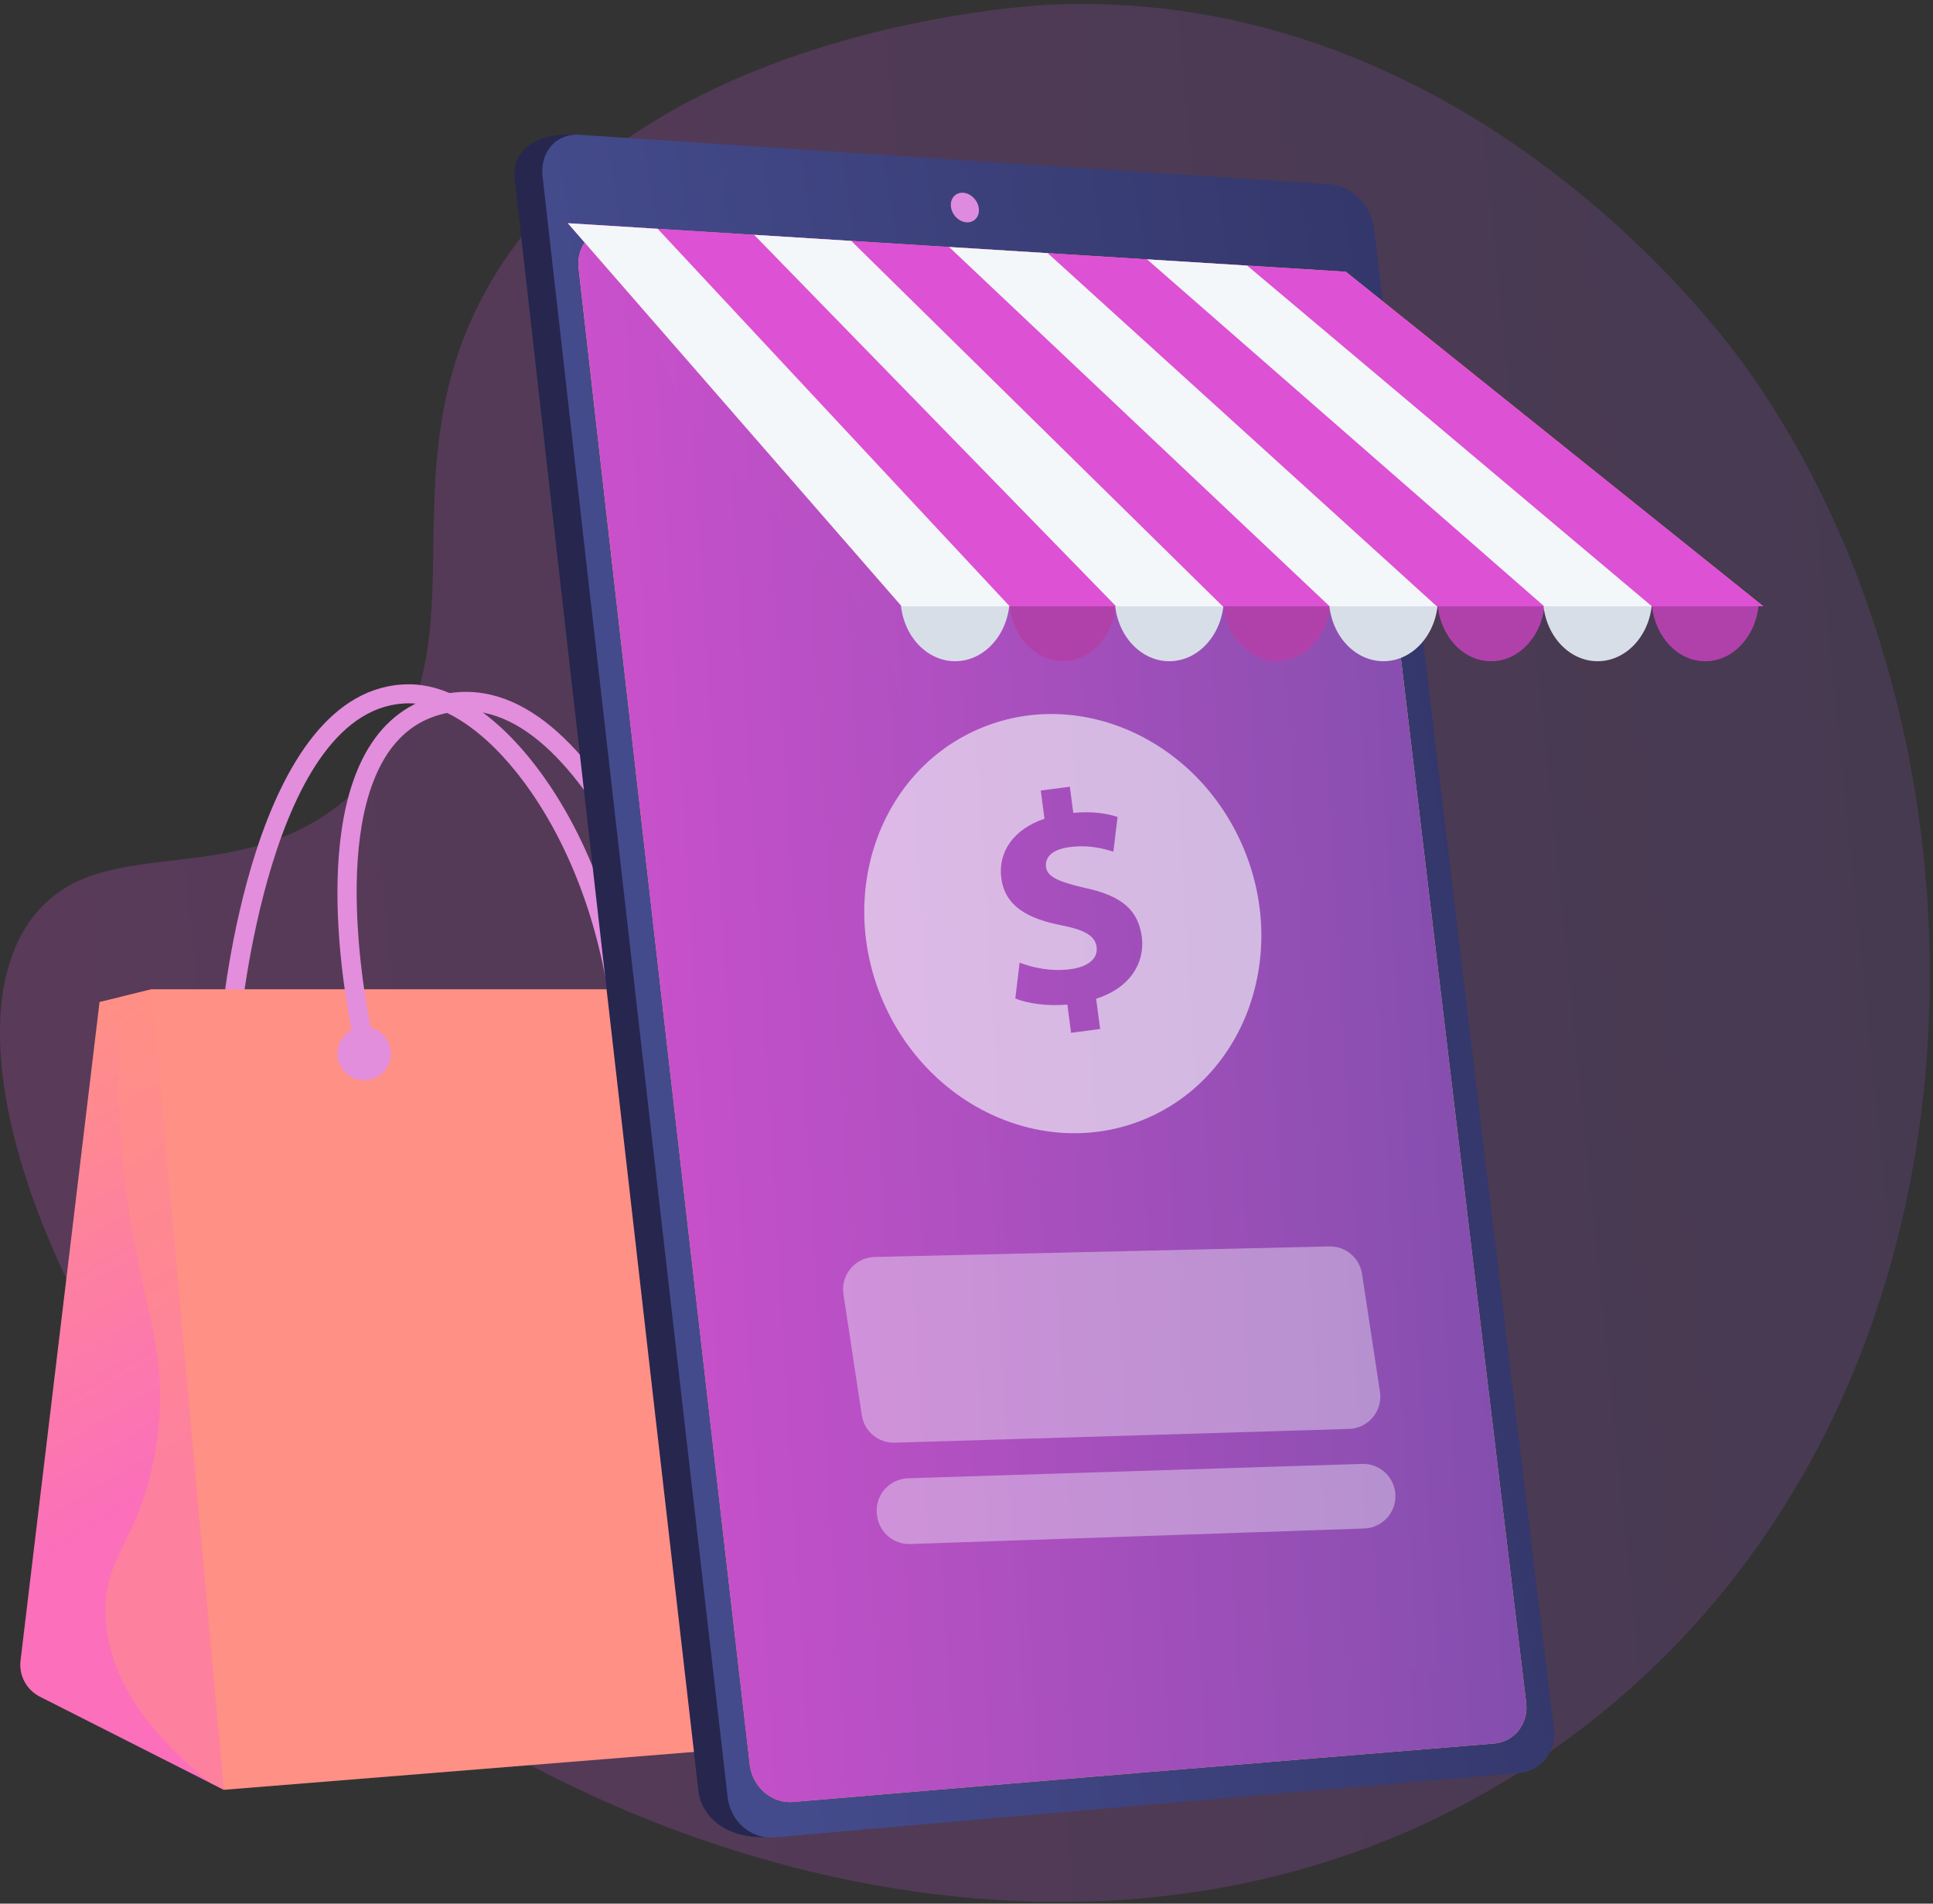 <svg width="455" height="448" viewBox="0 0 455 448" fill="none" xmlns="http://www.w3.org/2000/svg">
<rect x="0" y="0" width="455" height="448" fill="#333333" stroke="none"/>
<path opacity="0.5" d="M410.147 85.314C403.221 75.813 343.927 -2.767 247.815 1.061C243.012 1.251 149.276 6.213 114.703 67.811C89.128 113.376 116.205 153.802 85.005 184.846C57.811 211.897 24.408 193.992 7.702 215.866C-17.747 249.186 22.773 339.176 85.047 389.364C149.341 441.184 272.345 479.202 367.955 410.064C475.282 332.44 474.199 173.176 410.147 85.314Z" fill="url(#paint0_linear_1457_20396)" fill-opacity="0.5"/>
<g style="mix-blend-mode:soft-light">
<g style="mix-blend-mode:soft-light">
<path d="M110.941 284.066C102.012 284.058 93.092 283.47 84.239 282.306L84.343 281.519C141.73 289.008 178.597 270.215 182.631 268.037C162.461 236.605 176.718 190.359 176.865 189.897L177.622 190.136C177.476 190.598 163.224 236.845 183.529 267.963L183.757 268.313L183.395 268.523C183.069 268.705 155.985 284.066 110.941 284.066Z" fill="white"/>
</g>
</g>
<path d="M146.387 243.902C145.829 243.901 145.292 243.692 144.879 243.317C144.467 242.941 144.209 242.426 144.156 241.87C142.19 221.243 135.464 201.642 125.217 186.683C116.14 173.429 105.335 165.52 96.306 165.52H96.278C63.392 165.584 56.512 241.086 56.446 241.857C56.381 242.439 56.091 242.972 55.638 243.343C55.185 243.713 54.606 243.893 54.023 243.843C53.44 243.793 52.899 243.518 52.516 243.075C52.133 242.633 51.938 242.058 51.973 241.474C52.254 238.198 59.295 161.11 96.268 161.041H96.307C106.977 161.041 118.861 169.463 128.925 184.157C139.592 199.734 146.59 220.083 148.627 241.454C148.656 241.748 148.627 242.046 148.541 242.328C148.455 242.611 148.314 242.874 148.126 243.103C147.938 243.331 147.707 243.52 147.446 243.659C147.185 243.797 146.899 243.883 146.605 243.912C146.532 243.905 146.459 243.902 146.387 243.902Z" fill="url(#paint1_linear_1457_20396)"/>
<path d="M9.384 399.293L52.675 421.21L78.913 340.72L35.686 232.805L23.431 235.809L4.835 390.778C4.627 392.493 4.952 394.23 5.766 395.753C6.579 397.277 7.843 398.513 9.384 399.293Z" fill="url(#paint2_linear_1457_20396)"/>
<path style="mix-blend-mode:multiply" opacity="0.52" d="M78.914 340.72L35.687 232.805L28.459 234.584C27.634 246.202 27.674 257.865 28.579 269.477C31.475 306.215 41.097 316.439 36.442 342.069C32.566 363.38 24.102 366.273 24.84 380.612C25.646 396.227 36.538 409.304 49.488 419.586L52.682 421.203L78.914 340.72Z" fill="url(#paint3_linear_1457_20396)"/>
<path d="M35.687 232.811H197.1L250.52 405.269L52.676 421.21L35.687 232.811Z" fill="url(#paint4_linear_1457_20396)"/>
<path d="M85.689 247.592C85.182 247.593 84.69 247.422 84.293 247.108C83.895 246.793 83.616 246.353 83.501 245.859C83.042 243.903 72.437 197.698 87.39 175.014C91.675 168.516 97.664 164.547 105.187 163.22C143.847 156.408 167.641 239.431 168.635 242.97C168.724 243.256 168.754 243.557 168.724 243.856C168.695 244.154 168.606 244.444 168.462 244.707C168.319 244.97 168.124 245.202 167.89 245.389C167.655 245.576 167.386 245.714 167.097 245.795C166.808 245.877 166.506 245.899 166.209 245.861C165.911 245.824 165.624 245.727 165.364 245.577C165.105 245.427 164.878 245.226 164.697 244.987C164.517 244.747 164.386 244.474 164.312 244.183C164.08 243.364 140.652 161.518 105.966 167.641C99.618 168.762 94.768 171.982 91.139 177.486C77.238 198.568 87.765 244.374 87.873 244.834C88.009 245.414 87.909 246.024 87.594 246.53C87.281 247.036 86.779 247.397 86.199 247.533C86.032 247.572 85.861 247.592 85.689 247.592Z" fill="url(#paint5_linear_1457_20396)"/>
<g style="mix-blend-mode:multiply" opacity="0.3">
<path style="mix-blend-mode:multiply" opacity="0.3" d="M197.1 232.805H117.024C113.074 236.822 110.271 241.451 110.003 246.646C108.745 271.054 164.838 279.061 170.249 312.499C174.151 336.624 150.139 364.46 128.714 376.86C106.14 389.926 90.844 383.31 75.577 397.816C68.87 404.19 64.785 412.159 62.355 420.422L250.52 405.261L197.1 232.805Z" fill="url(#paint6_linear_1457_20396)"/>
</g>
<path d="M91.903 248.952C92.458 245.531 90.136 242.308 86.715 241.753C83.295 241.198 80.072 243.521 79.517 246.941C78.962 250.361 81.284 253.584 84.705 254.139C88.125 254.695 91.348 252.372 91.903 248.952Z" fill="url(#paint7_linear_1457_20396)"/>
<path d="M174.649 247.578C175.204 244.148 172.872 240.918 169.442 240.363C166.011 239.809 162.781 242.14 162.227 245.571C161.672 249.001 164.004 252.231 167.434 252.786C170.864 253.34 174.095 251.009 174.649 247.578Z" fill="url(#paint8_linear_1457_20396)"/>
<path d="M315.61 53.919C329.631 172.412 343.651 289.674 357.671 405.705C358.301 410.908 354.707 415.507 349.678 415.937C293.326 421.283 236.977 426.743 180.631 432.318C170.579 432.81 165.059 427.189 164.413 421.567C149.982 296.314 135.551 169.751 121.119 41.877C120.464 36.134 125.337 31.198 135.389 31.689C192.016 35.73 248.642 39.717 305.265 43.648C310.33 43.982 314.98 48.6 315.61 53.919Z" fill="#26264F"/>
<path d="M323.435 53.673C337.545 172.69 351.654 290.455 365.762 406.966C366.396 412.185 362.781 416.813 357.719 417.244C299.207 422.2 240.696 427.254 182.185 432.405C176.846 432.88 171.938 428.65 171.288 423C156.763 297.174 142.238 170.022 127.713 41.543C127.058 35.775 130.932 31.349 136.308 31.714C195.213 35.646 254.117 39.528 313.022 43.361C318.123 43.699 322.803 48.333 323.435 53.673Z" fill="url(#paint9_linear_1457_20396)"/>
<path d="M320.037 73.143C333.104 183.412 346.172 292.605 359.241 400.723C359.832 405.61 356.456 409.925 351.725 410.31C296.698 414.809 241.671 419.396 186.644 424.07C181.672 424.496 177.102 420.537 176.488 415.288C163.055 299.069 149.627 181.717 136.206 63.23C135.598 57.869 139.2 53.721 144.203 54.017C199.572 57.241 254.942 60.431 310.311 63.588C315.075 63.856 319.447 68.171 320.037 73.143Z" fill="url(#paint10_linear_1457_20396)"/>
<path d="M320.037 73.143C333.104 183.412 346.172 292.605 359.241 400.723C359.832 405.61 356.456 409.925 351.725 410.31C296.698 414.809 241.671 419.396 186.644 424.07C181.672 424.496 177.102 420.537 176.488 415.288C163.055 299.069 149.627 181.717 136.206 63.23C135.598 57.869 139.2 53.721 144.203 54.017C199.572 57.241 254.942 60.431 310.311 63.588C315.075 63.856 319.447 68.171 320.037 73.143Z" fill="url(#paint11_linear_1457_20396)"/>
<g style="mix-blend-mode:multiply" opacity="0.35">
<path d="M310.317 63.584C255.603 60.465 200.889 57.313 146.175 54.127C148.016 64.866 151.247 75.32 155.787 85.224C173.937 124.599 200.599 126.766 211.029 161.07C221.775 196.42 197.541 207.482 209.379 239.398C222.227 274.031 253.739 269.018 270.392 307.006C284.747 339.75 266.267 354.717 281.111 374.616C297.381 396.425 327.478 389.032 358.72 396.418C345.826 289.707 332.932 181.949 320.036 73.144C319.447 68.171 315.074 63.856 310.317 63.584Z" fill="url(#paint12_linear_1457_20396)"/>
</g>
<path d="M230.402 49.049C230.625 50.967 229.335 52.435 227.524 52.325C225.712 52.215 224.057 50.568 223.835 48.641C223.612 46.715 224.903 45.244 226.716 45.365C228.529 45.486 230.179 47.129 230.402 49.049Z" fill="#DE8BDF"/>
<path d="M250.167 155.609C257.162 155.609 262.832 148.92 262.832 140.669C262.832 132.418 257.162 125.729 250.167 125.729C243.173 125.729 237.503 132.418 237.503 140.669C237.503 148.92 243.173 155.609 250.167 155.609Z" fill="#DD51D4"/>
<path d="M250.167 155.609C257.162 155.609 262.832 148.92 262.832 140.669C262.832 132.418 257.162 125.729 250.167 125.729C243.173 125.729 237.503 132.418 237.503 140.669C237.503 148.92 243.173 155.609 250.167 155.609Z" fill="black" fill-opacity="0.2"/>
<path d="M300.578 155.609C307.571 155.609 313.241 148.92 313.241 140.669C313.241 132.418 307.571 125.729 300.578 125.729C293.584 125.729 287.915 132.418 287.915 140.669C287.915 148.92 293.584 155.609 300.578 155.609Z" fill="#DD51D4"/>
<path d="M300.578 155.609C307.571 155.609 313.241 148.92 313.241 140.669C313.241 132.418 307.571 125.729 300.578 125.729C293.584 125.729 287.915 132.418 287.915 140.669C287.915 148.92 293.584 155.609 300.578 155.609Z" fill="black" fill-opacity="0.2"/>
<path d="M275.232 155.609C282.326 155.609 288.077 148.92 288.077 140.669C288.077 132.418 282.326 125.729 275.232 125.729C268.138 125.729 262.388 132.418 262.388 140.669C262.388 148.92 268.138 155.609 275.232 155.609Z" fill="#D8DEE8"/>
<path d="M350.988 155.609C357.982 155.609 363.652 148.92 363.652 140.669C363.652 132.418 357.982 125.729 350.988 125.729C343.993 125.729 338.323 132.418 338.323 140.669C338.323 148.92 343.993 155.609 350.988 155.609Z" fill="#DD51D4"/>
<path d="M350.988 155.609C357.982 155.609 363.652 148.92 363.652 140.669C363.652 132.418 357.982 125.729 350.988 125.729C343.993 125.729 338.323 132.418 338.323 140.669C338.323 148.92 343.993 155.609 350.988 155.609Z" fill="black" fill-opacity="0.2"/>
<path d="M325.644 155.609C332.737 155.609 338.488 148.92 338.488 140.669C338.488 132.418 332.737 125.729 325.644 125.729C318.55 125.729 312.799 132.418 312.799 140.669C312.799 148.92 318.55 155.609 325.644 155.609Z" fill="#D8DEE8"/>
<path d="M376.053 155.609C383.147 155.609 388.897 148.92 388.897 140.669C388.897 132.418 383.147 125.729 376.053 125.729C368.959 125.729 363.208 132.418 363.208 140.669C363.208 148.92 368.959 155.609 376.053 155.609Z" fill="#D8DEE8"/>
<path d="M224.823 155.609C231.917 155.609 237.668 148.92 237.668 140.669C237.668 132.418 231.917 125.729 224.823 125.729C217.729 125.729 211.979 132.418 211.979 140.669C211.979 148.92 217.729 155.609 224.823 155.609Z" fill="#D8DEE8"/>
<path d="M133.67 52.535L212.253 142.692H415.079L316.797 63.953L133.67 52.535Z" fill="url(#paint13_linear_1457_20396)"/>
<path d="M133.67 52.535L212.253 142.692H415.079L316.797 63.953L133.67 52.535Z" fill="#DD51D4"/>
<path d="M133.67 52.535L212.253 142.692H237.668L154.809 53.852L133.67 52.535Z" fill="#F4F7FA"/>
<path d="M177.506 55.267L262.712 142.692H287.815L200.371 56.694L177.506 55.267Z" fill="#F4F7FA"/>
<path d="M223.407 58.129L312.979 142.692H338.205L246.615 59.577L223.407 58.129Z" fill="#F4F7FA"/>
<path d="M293.567 62.505L270.001 61.035L363.49 142.692H388.839L293.567 62.505Z" fill="#F4F7FA"/>
<path d="M388.863 142.692C389.702 149.985 394.987 155.611 401.397 155.611C407.807 155.611 413.093 149.985 413.932 142.692H388.863Z" fill="#DD51D4"/>
<path d="M388.863 142.692C389.702 149.985 394.987 155.611 401.397 155.611C407.807 155.611 413.093 149.985 413.932 142.692H388.863Z" fill="black" fill-opacity="0.2"/>
<path opacity="0.63" d="M292.463 199.013C281.487 173.733 253.665 161.455 230.307 171.591C206.948 181.726 196.905 210.436 207.874 235.718C218.843 260.999 246.672 273.274 270.03 263.138C293.389 253.003 303.432 224.287 292.463 199.013ZM258.019 235.039L258.955 242.159L252.112 243.058L251.247 236.425C246.542 236.831 241.839 236.171 238.984 234.984L240.005 226.541C243.148 227.759 247.46 228.687 251.999 228.089C255.978 227.566 258.499 225.672 258.131 222.879C257.783 220.226 255.328 218.845 249.94 217.778C242.139 216.247 236.584 213.426 235.688 206.654C234.882 200.51 238.578 195.124 245.854 192.677L244.983 186.044L251.825 185.146L252.631 191.289C257.338 190.883 260.608 191.453 263.058 192.262L262.075 200.417C260.159 199.888 256.737 198.704 251.709 199.365C247.171 199.96 245.963 202.109 246.22 204.064C246.523 206.367 249.159 207.504 255.393 208.967C264.087 210.808 267.942 214.209 268.767 220.488C269.565 226.703 265.864 232.585 258.019 235.039Z" fill="#F4F7FA"/>
<g opacity="0.63">
<path opacity="0.63" d="M317.525 336.282L210.608 339.52C208.751 339.577 206.937 338.951 205.509 337.762C204.082 336.572 203.14 334.9 202.861 333.063L198.527 304.559C198.364 303.491 198.432 302.401 198.724 301.361C199.016 300.32 199.526 299.355 200.221 298.527C200.916 297.7 201.779 297.03 202.753 296.562C203.726 296.094 204.789 295.84 205.869 295.815L312.901 293.336C314.75 293.292 316.552 293.923 317.97 295.112C319.387 296.301 320.322 297.966 320.6 299.795L324.818 327.539C324.98 328.603 324.914 329.689 324.624 330.726C324.335 331.762 323.829 332.726 323.139 333.552C322.45 334.378 321.593 335.049 320.625 335.52C319.657 335.99 318.601 336.25 317.525 336.282Z" fill="#F4F7FA"/>
<path opacity="0.63" d="M321.117 359.714L214.262 363.365C212.4 363.429 210.579 362.806 209.146 361.616C207.713 360.426 206.766 358.751 206.486 356.91L206.445 356.641C206.283 355.578 206.349 354.493 206.637 353.458C206.926 352.423 207.43 351.46 208.118 350.634C208.806 349.808 209.66 349.137 210.626 348.665C211.592 348.194 212.647 347.932 213.721 347.898L320.615 344.512C322.474 344.453 324.291 345.077 325.72 346.267C327.15 347.457 328.094 349.129 328.374 350.968C328.535 352.029 328.471 353.113 328.184 354.147C327.897 355.182 327.394 356.144 326.708 356.97C326.023 357.796 325.17 358.468 324.206 358.941C323.243 359.414 322.19 359.677 321.117 359.714Z" fill="#F4F7FA"/>
</g>
<defs>
<linearGradient id="paint0_linear_1457_20396" x1="454.252" y1="43.546" x2="-99.704" y2="99.751" gradientUnits="userSpaceOnUse">
<stop stop-color="#7C4EAB"/>
<stop offset="1" stop-color="#DD51D4"/>
</linearGradient>
<linearGradient id="paint1_linear_1457_20396" x1="102972" y1="135379" x2="105430" y2="172641" gradientUnits="userSpaceOnUse">
<stop stop-color="#E38DDD"/>
<stop offset="1" stop-color="#9571F6"/>
</linearGradient>
<linearGradient id="paint2_linear_1457_20396" x1="-13.588" y1="256.748" x2="41.134" y2="348.515" gradientUnits="userSpaceOnUse">
<stop stop-color="#FF9085"/>
<stop offset="1" stop-color="#FB6FBB"/>
</linearGradient>
<linearGradient id="paint3_linear_1457_20396" x1="24160.8" y1="380112" x2="80098.9" y2="407058" gradientUnits="userSpaceOnUse">
<stop stop-color="#FF9085"/>
<stop offset="1" stop-color="#FB6FBB"/>
</linearGradient>
<linearGradient id="paint4_linear_1457_20396" x1="120263" y1="354128" x2="301982" y2="513787" gradientUnits="userSpaceOnUse">
<stop stop-color="#FF9085"/>
<stop offset="1" stop-color="#FB6FBB"/>
</linearGradient>
<linearGradient id="paint5_linear_1457_20396" x1="103738" y1="121243" x2="111476" y2="173213" gradientUnits="userSpaceOnUse">
<stop stop-color="#E38DDD"/>
<stop offset="1" stop-color="#9571F6"/>
</linearGradient>
<linearGradient id="paint6_linear_1457_20396" x1="185970" y1="423694" x2="362553" y2="560146" gradientUnits="userSpaceOnUse">
<stop stop-color="#FF9085"/>
<stop offset="1" stop-color="#FB6FBB"/>
</linearGradient>
<linearGradient id="paint7_linear_1457_20396" x1="11984.9" y1="25013.6" x2="12178.7" y2="25085.6" gradientUnits="userSpaceOnUse">
<stop stop-color="#E38DDD"/>
<stop offset="1" stop-color="#9571F6"/>
</linearGradient>
<linearGradient id="paint8_linear_1457_20396" x1="18404.5" y1="25025.5" x2="18598.9" y2="25097.6" gradientUnits="userSpaceOnUse">
<stop stop-color="#E38DDD"/>
<stop offset="1" stop-color="#9571F6"/>
</linearGradient>
<linearGradient id="paint9_linear_1457_20396" x1="156.345" y1="231.316" x2="505.686" y2="176.039" gradientUnits="userSpaceOnUse">
<stop stop-color="#444B8C"/>
<stop offset="1" stop-color="#26264F"/>
</linearGradient>
<linearGradient id="paint10_linear_1457_20396" x1="313.394" y1="95.702" x2="-30.638" y2="809.289" gradientUnits="userSpaceOnUse">
<stop stop-color="#FFC444"/>
<stop offset="1" stop-color="#F36F56"/>
</linearGradient>
<linearGradient id="paint11_linear_1457_20396" x1="359.308" y1="89.317" x2="85.353" y2="105.797" gradientUnits="userSpaceOnUse">
<stop stop-color="#7C4EAB"/>
<stop offset="1" stop-color="#DD51D4"/>
</linearGradient>
<linearGradient id="paint12_linear_1457_20396" x1="358.719" y1="86.788" x2="97.864" y2="102.948" gradientUnits="userSpaceOnUse">
<stop stop-color="#7C4EAB"/>
<stop offset="1" stop-color="#DD51D4"/>
</linearGradient>
<linearGradient id="paint13_linear_1457_20396" x1="246938" y1="61480.2" x2="730357" y2="61480.2" gradientUnits="userSpaceOnUse">
<stop stop-color="#FF9085"/>
<stop offset="1" stop-color="#FB6FBB"/>
</linearGradient>
</defs>
</svg>

